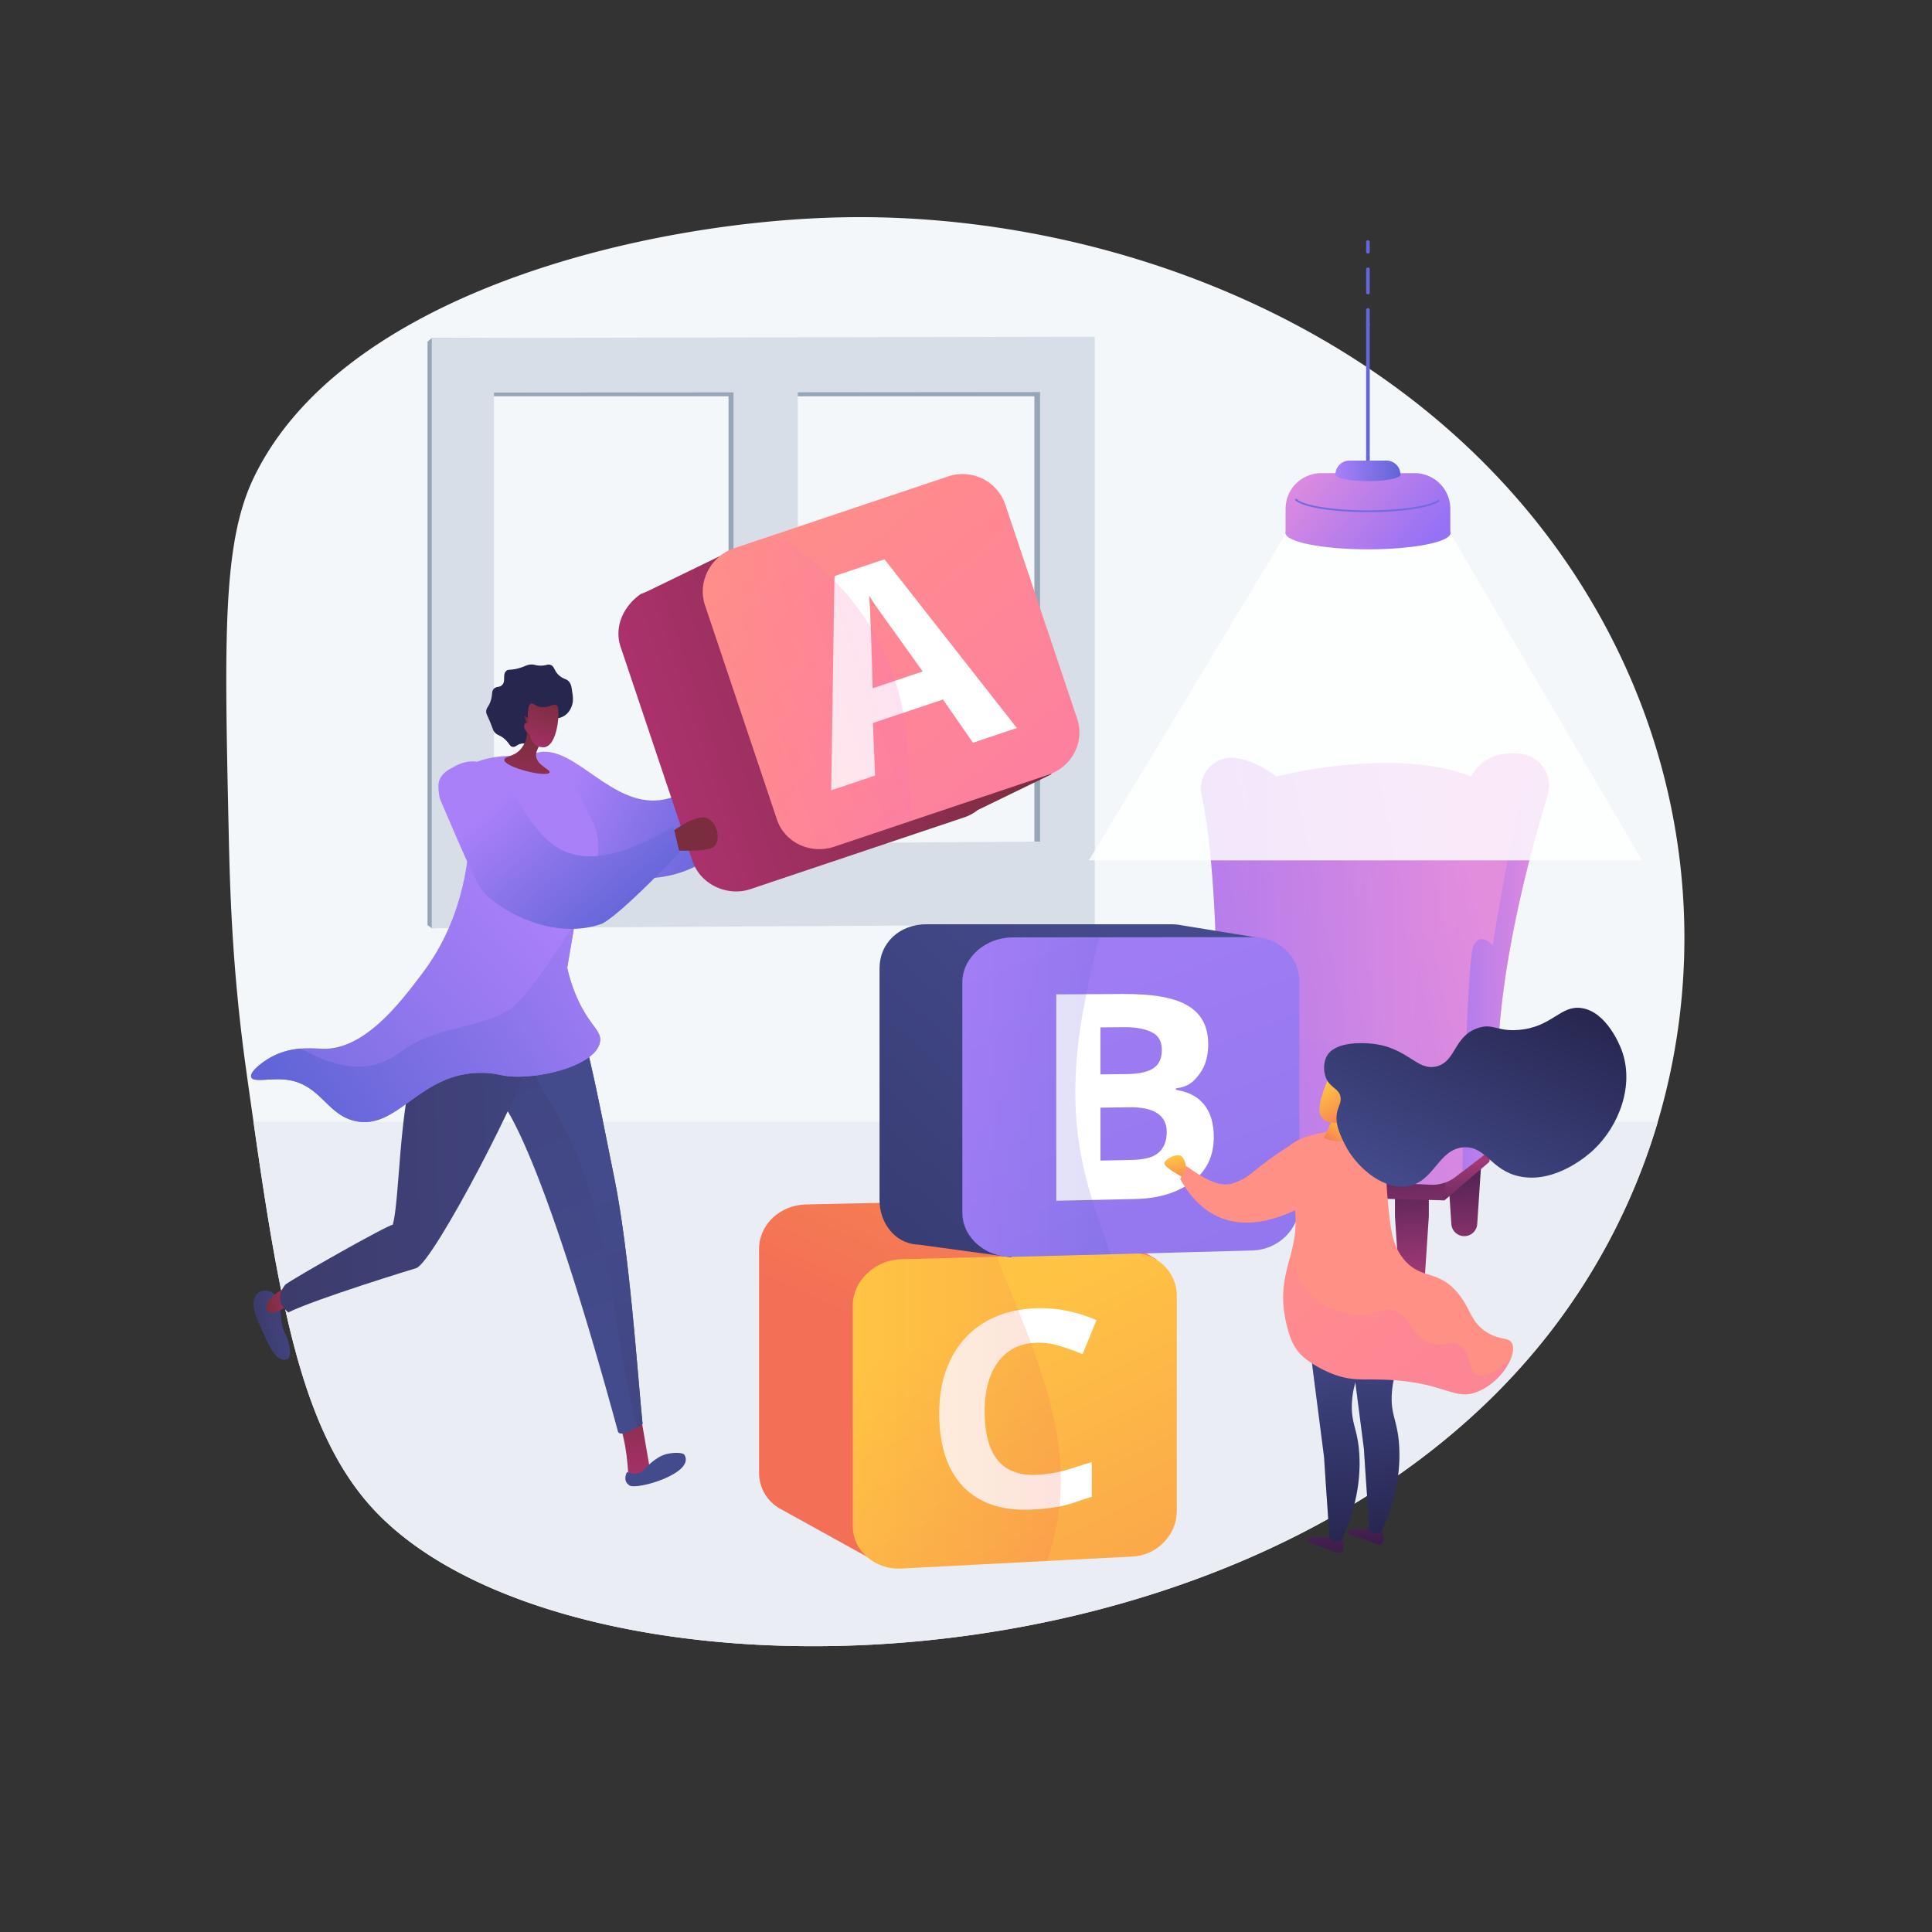 <svg xmlns="http://www.w3.org/2000/svg" xmlns:xlink="http://www.w3.org/1999/xlink" viewBox="0 0 3710 3710"><rect x="0" y="0" width="3710" height="3710" fill="#333333" stroke="none"/><defs><style>.cls-1{fill:url(#linear-gradient);}.cls-2{isolation:isolate;}.cls-3{fill:#f4f7fa;}.cls-4{fill:#eaedf3;}.cls-5{fill:#97a6b7;}.cls-6{fill:#d8dee8;}.cls-7{fill:url(#linear-gradient-2);}.cls-8{fill:url(#linear-gradient-3);}.cls-9{fill:url(#linear-gradient-4);}.cls-10{fill:url(#linear-gradient-5);}.cls-11{fill:url(#linear-gradient-6);}.cls-12{fill:url(#linear-gradient-7);}.cls-13{fill:url(#linear-gradient-8);}.cls-14{fill:url(#linear-gradient-9);}.cls-15,.cls-17,.cls-19{opacity:0.6;}.cls-15,.cls-17,.cls-19,.cls-24,.cls-41,.cls-44,.cls-47,.cls-50,.cls-53{mix-blend-mode:multiply;}.cls-15{fill:url(#linear-gradient-10);}.cls-16{fill:url(#linear-gradient-11);}.cls-17{fill:url(#linear-gradient-12);}.cls-18{fill:url(#linear-gradient-13);}.cls-19{fill:url(#linear-gradient-14);}.cls-20{fill:url(#linear-gradient-15);}.cls-21{fill:url(#linear-gradient-16);}.cls-22{fill:url(#linear-gradient-17);}.cls-23,.cls-59{fill:#fff;}.cls-24,.cls-41,.cls-44,.cls-47,.cls-50{opacity:0.2;}.cls-24{fill:url(#linear-gradient-18);}.cls-25{fill:url(#linear-gradient-19);}.cls-26{fill:url(#linear-gradient-20);}.cls-27{fill:url(#linear-gradient-21);}.cls-28{fill:url(#linear-gradient-22);}.cls-29{fill:url(#linear-gradient-23);}.cls-30{fill:url(#linear-gradient-24);}.cls-31{fill:url(#linear-gradient-25);}.cls-32{fill:url(#linear-gradient-26);}.cls-33{fill:url(#linear-gradient-27);}.cls-34{fill:url(#linear-gradient-28);}.cls-35{fill:#26264f;}.cls-36{fill:url(#linear-gradient-29);}.cls-37{fill:url(#linear-gradient-30);}.cls-38{fill:#444b8c;}.cls-39{fill:url(#linear-gradient-31);}.cls-40{fill:url(#linear-gradient-32);}.cls-41{fill:url(#linear-gradient-33);}.cls-42{fill:url(#linear-gradient-34);}.cls-43{fill:url(#linear-gradient-35);}.cls-44{fill:url(#linear-gradient-36);}.cls-45{fill:url(#linear-gradient-37);}.cls-46{fill:url(#linear-gradient-38);}.cls-47{fill:url(#linear-gradient-39);}.cls-48{fill:url(#linear-gradient-40);}.cls-49{fill:url(#linear-gradient-41);}.cls-50{fill:url(#linear-gradient-42);}.cls-51{fill:url(#linear-gradient-43);}.cls-52{fill:url(#linear-gradient-44);}.cls-53{opacity:0.3;fill:url(#linear-gradient-45);}.cls-54{fill:url(#linear-gradient-46);}.cls-55{fill:url(#linear-gradient-47);}.cls-56{fill:url(#linear-gradient-48);}.cls-57{fill:url(#linear-gradient-49);}.cls-58{mask:url(#mask);}.cls-59{opacity:0.82;}.cls-60{fill:#6567d9;}.cls-61{fill:url(#linear-gradient-50);}.cls-62{fill:url(#linear-gradient-51);}.cls-63{fill:#726bdf;}.cls-64{fill:url(#linear-gradient-52);}</style><linearGradient id="linear-gradient" x1="2622.12" y1="1652.53" x2="2622.12" y2="994.94" gradientUnits="userSpaceOnUse"><stop offset="0.3"/><stop offset="0.36" stop-color="#070707"/><stop offset="0.45" stop-color="#1b1b1b"/><stop offset="0.56" stop-color="#3b3b3b"/><stop offset="0.68" stop-color="#686868"/><stop offset="0.81" stop-color="#a2a2a2"/><stop offset="0.95" stop-color="#e7e7e7"/><stop offset="1" stop-color="#fff"/></linearGradient><linearGradient id="linear-gradient-2" x1="-784.1" y1="2164.39" x2="-798.98" y2="2442.89" gradientTransform="matrix(-1, 0, 0, 1, 2025.69, 0)" gradientUnits="userSpaceOnUse"><stop offset="0" stop-color="#311944"/><stop offset="1" stop-color="#a03976"/></linearGradient><linearGradient id="linear-gradient-3" x1="-371.07" y1="2186.46" x2="-385.95" y2="2464.97" xlink:href="#linear-gradient-2"/><linearGradient id="linear-gradient-4" x1="-678.39" y1="2170.04" x2="-693.27" y2="2448.54" xlink:href="#linear-gradient-2"/><linearGradient id="linear-gradient-5" x1="-51.94" y1="2203.51" x2="-66.83" y2="2482.02" xlink:href="#linear-gradient-2"/><linearGradient id="linear-gradient-6" x1="-789.54" y1="2401.63" x2="-785.29" y2="2229.43" xlink:href="#linear-gradient-2"/><linearGradient id="linear-gradient-7" x1="-365.22" y1="2132.81" x2="-399.23" y2="2451.7" xlink:href="#linear-gradient-2"/><linearGradient id="linear-gradient-8" x1="-834.97" y1="1800.51" x2="40.94" y2="1987.59" gradientTransform="matrix(-1, 0, 0, 1, 2025.69, 0)" gradientUnits="userSpaceOnUse"><stop offset="0" stop-color="#e38ddd"/><stop offset="1" stop-color="#9571f6"/></linearGradient><linearGradient id="linear-gradient-9" x1="-806.66" y1="1485.48" x2="-800.1" y2="1485.48" xlink:href="#linear-gradient-8"/><linearGradient id="linear-gradient-10" x1="-800.1" y1="1748.49" x2="9.39" y2="1748.49" xlink:href="#linear-gradient-8"/><linearGradient id="linear-gradient-11" x1="-855.78" y1="1897.93" x2="20.13" y2="2085.01" xlink:href="#linear-gradient-8"/><linearGradient id="linear-gradient-12" x1="-948.92" y1="1863.62" x2="-782.26" y2="1863.62" xlink:href="#linear-gradient-8"/><linearGradient id="linear-gradient-13" x1="-113.52" y1="1729.38" x2="-300.61" y2="2158.83" xlink:href="#linear-gradient-8"/><linearGradient id="linear-gradient-14" x1="-142.41" y1="1820.11" x2="-252.96" y2="2022.08" xlink:href="#linear-gradient-8"/><linearGradient id="linear-gradient-15" x1="2578.59" y1="-49.55" x2="2767.9" y2="235.41" gradientTransform="matrix(0.13, 0.99, 0.99, -0.13, 833.56, -1107.37)" gradientUnits="userSpaceOnUse"><stop offset="0" stop-color="#aa80f9"/><stop offset="1" stop-color="#6165d7"/></linearGradient><linearGradient id="linear-gradient-16" x1="958.25" y1="1215.56" x2="1665.06" y2="1215.56" gradientTransform="translate(-37.62 591.37) rotate(-18.56)" gradientUnits="userSpaceOnUse"><stop offset="0" stop-color="#ab316d"/><stop offset="1" stop-color="#792d3d"/></linearGradient><linearGradient id="linear-gradient-17" x1="1265.15" y1="748.58" x2="1888.3" y2="2347.46" gradientTransform="translate(-37.62 591.37) rotate(-18.56)" gradientUnits="userSpaceOnUse"><stop offset="0" stop-color="#ff9085"/><stop offset="1" stop-color="#fb6fbb"/></linearGradient><linearGradient id="linear-gradient-18" x1="1137.33" y1="1200.34" x2="1437.43" y2="1200.34" xlink:href="#linear-gradient-17"/><linearGradient id="linear-gradient-19" x1="1784" y1="2902.2" x2="1848.21" y2="2703.26" gradientTransform="matrix(-1, -0.08, -0.08, 1, 3239.21, 95.2)" xlink:href="#linear-gradient-16"/><linearGradient id="linear-gradient-20" x1="2076.19" y1="2585.29" x2="2478.54" y2="1472.28" gradientTransform="matrix(-1, 0, 0, 1, 3298.65, 0)" gradientUnits="userSpaceOnUse"><stop offset="0" stop-color="#444b8c"/><stop offset="1" stop-color="#3e4177"/></linearGradient><linearGradient id="linear-gradient-21" x1="2186.59" y1="2218.47" x2="2001.09" y2="3373.28" xlink:href="#linear-gradient-20"/><linearGradient id="linear-gradient-22" x1="3161.95" y1="2325.15" x2="3219.88" y2="2325.15" gradientTransform="matrix(-0.99, 0.13, 0.13, 0.99, 3378.26, -179.75)" gradientUnits="userSpaceOnUse"><stop offset="0" stop-color="#40447e"/><stop offset="1" stop-color="#3c3b6b"/></linearGradient><linearGradient id="linear-gradient-23" x1="3132.16" y1="2279.92" x2="3196.24" y2="2279.92" gradientTransform="matrix(-0.99, 0.13, 0.13, 0.99, 3378.26, -179.75)" xlink:href="#linear-gradient-16"/><linearGradient id="linear-gradient-24" x1="2339.62" y1="2221.33" x2="2835.65" y2="2221.33" gradientTransform="matrix(-1, 0.02, 0.02, 1, 3319.34, -33.38)" xlink:href="#linear-gradient-22"/><linearGradient id="linear-gradient-25" x1="2576.09" y1="1589.17" x2="3342.08" y2="2074.55" gradientTransform="matrix(-0.99, 0.13, 0.13, 0.99, 3378.26, -179.75)" xlink:href="#linear-gradient-15"/><linearGradient id="linear-gradient-26" x1="2079.42" y1="1780.89" x2="2703.99" y2="2176.66" gradientTransform="matrix(-1, 0, 0, 1, 3298.65, 0)" xlink:href="#linear-gradient-15"/><linearGradient id="linear-gradient-27" x1="2786.97" y1="499.34" x2="2820.5" y2="549.81" gradientTransform="matrix(-0.27, 0.96, 0.96, 0.27, 1550.48, -1282.88)" xlink:href="#linear-gradient-16"/><linearGradient id="linear-gradient-28" x1="2835.64" y1="223.01" x2="3024.95" y2="507.97" gradientTransform="matrix(-0.27, 0.96, 0.96, 0.27, 1550.48, -1282.88)" xlink:href="#linear-gradient-15"/><linearGradient id="linear-gradient-29" x1="682.95" y1="1711.47" x2="690.18" y2="1518.94" gradientTransform="translate(487.91 -174.59) rotate(5.8)" xlink:href="#linear-gradient-16"/><linearGradient id="linear-gradient-30" x1="2284.45" y1="1452.17" x2="2241.16" y2="1341.12" gradientTransform="matrix(-1, 0, 0, 1, 3298.65, 0)" xlink:href="#linear-gradient-16"/><linearGradient id="linear-gradient-31" x1="2436.72" y1="1135.42" x2="1765.44" y2="2613.15" gradientUnits="userSpaceOnUse"><stop offset="0" stop-color="#ffc444"/><stop offset="1" stop-color="#f36f56"/></linearGradient><linearGradient id="linear-gradient-32" x1="1857.58" y1="2527.5" x2="2640.29" y2="4086.98" xlink:href="#linear-gradient-31"/><linearGradient id="linear-gradient-33" x1="1637.71" y1="2712.73" x2="2037.09" y2="2712.73" xlink:href="#linear-gradient-31"/><linearGradient id="linear-gradient-34" x1="2222.79" y1="1845.06" x2="958.85" y2="3234.08" gradientUnits="userSpaceOnUse"><stop offset="0" stop-color="#444b8c"/><stop offset="1" stop-color="#26264f"/></linearGradient><linearGradient id="linear-gradient-35" x1="1913.19" y1="1404.53" x2="3067.03" y2="4536.39" gradientTransform="matrix(1, 0, 0, 1, 0, 0)" xlink:href="#linear-gradient-15"/><linearGradient id="linear-gradient-36" x1="1848.05" y1="2106.74" x2="2133.22" y2="2106.74" gradientTransform="matrix(1, 0, 0, 1, 0, 0)" xlink:href="#linear-gradient-15"/><linearGradient id="linear-gradient-37" x1="5051.49" y1="3080.67" x2="5051.49" y2="2760.62" gradientTransform="translate(-2476.61 6.76) rotate(-0.91)" gradientUnits="userSpaceOnUse"><stop offset="0" stop-color="#311944"/><stop offset="1" stop-color="#893976"/></linearGradient><linearGradient id="linear-gradient-38" x1="-5212.08" y1="2743.66" x2="-5231.02" y2="3169.68" gradientTransform="matrix(-1, 0.04, 0.04, 1, -2660.1, -10.23)" xlink:href="#linear-gradient-34"/><linearGradient id="linear-gradient-39" x1="-5212.08" y1="2743.66" x2="-5231.02" y2="3169.68" gradientTransform="matrix(-1, 0.04, 0.04, 1, -2660.1, -10.23)" xlink:href="#linear-gradient-34"/><linearGradient id="linear-gradient-40" x1="4974.73" y1="3095.28" x2="4974.73" y2="2775.23" xlink:href="#linear-gradient-37"/><linearGradient id="linear-gradient-41" x1="-5135.05" y1="2756.77" x2="-5153.99" y2="3182.79" gradientTransform="matrix(-1, 0.04, 0.04, 1, -2660.1, -10.23)" xlink:href="#linear-gradient-34"/><linearGradient id="linear-gradient-42" x1="-5135.05" y1="2756.77" x2="-5153.99" y2="3182.79" gradientTransform="matrix(-1, 0.04, 0.04, 1, -2660.1, -10.23)" xlink:href="#linear-gradient-34"/><linearGradient id="linear-gradient-43" x1="1576.24" y1="-1756.35" x2="664.84" y2="-2993.24" gradientTransform="matrix(1.04, 0.02, 0.02, 1.14, -2521.28, -743.84)" xlink:href="#linear-gradient-17"/><linearGradient id="linear-gradient-44" x1="4978.32" y1="2152.98" x2="4946.32" y2="2204.73" gradientTransform="translate(-2392.97)" xlink:href="#linear-gradient-31"/><linearGradient id="linear-gradient-45" x1="7366.26" y1="3763.47" x2="7558.53" y2="4158.84" gradientTransform="matrix(1.02, -0.22, 0.24, 1.12, -5965.85, -398.89)" xlink:href="#linear-gradient-17"/><linearGradient id="linear-gradient-46" x1="-5135.02" y1="2282.92" x2="-5188.97" y2="2370.19" gradientTransform="matrix(-1, 0.04, 0.04, 1, -2660.1, -10.23)" xlink:href="#linear-gradient-31"/><linearGradient id="linear-gradient-47" x1="5118.23" y1="2302.86" x2="5316.26" y2="1879.72" gradientTransform="translate(-2392.97)" xlink:href="#linear-gradient-34"/><linearGradient id="linear-gradient-48" x1="-1519.4" y1="-5255.42" x2="-2430.8" y2="-6492.31" gradientTransform="translate(-4514.58 609.63) rotate(-24.77)" xlink:href="#linear-gradient-17"/><linearGradient id="linear-gradient-49" x1="4647.32" y1="2222.18" x2="4656.92" y2="2285.27" gradientTransform="translate(-2392.97)" xlink:href="#linear-gradient-31"/><mask id="mask" x="2090.38" y="994.94" width="1063.49" height="657.59" maskUnits="userSpaceOnUse"><polygon class="cls-1" points="2486.82 994.94 2090.38 1652.53 3153.87 1652.53 2776.33 1008.53 2486.82 994.94"/></mask><linearGradient id="linear-gradient-50" x1="2496.81" y1="876.5" x2="2726.05" y2="1067.93" gradientTransform="matrix(1, 0, 0, 1, 0, 0)" xlink:href="#linear-gradient-8"/><linearGradient id="linear-gradient-51" x1="2478.01" y1="899.01" x2="2707.25" y2="1090.44" gradientTransform="matrix(1, 0, 0, 1, 0, 0)" xlink:href="#linear-gradient-8"/><linearGradient id="linear-gradient-52" x1="2564.38" y1="904.21" x2="2689.44" y2="904.21" gradientTransform="matrix(1, 0, 0, 1, 0, 0)" xlink:href="#linear-gradient-15"/></defs><g class="cls-2"><g id="Layer_1" data-name="Layer 1"><path class="cls-3" d="M3183.46,2154.13A1228.34,1228.34,0,0,1,2973.54,2562c-566.12,724.1-1891.85,735.73-2258.85,333.5C580.58,2748.56,536.83,2505,486.78,2154.13q-7-48.49-14.1-99.71c-27.35-194.92-31.27-352.08-33.6-459.88-8-366.69-12-550.06,47.05-674.81C655.22,562.66,1242.6,423.67,1622.26,417.24q39.72-.72,80.18.51C2147,431,2648.67,616.05,2958.06,1011.5a1321.33,1321.33,0,0,1,89.4,129.19C3242.27,1461.05,3280.08,1827.78,3183.46,2154.13Z"/><path class="cls-4" d="M3183.46,2154.13A1228.34,1228.34,0,0,1,2973.54,2562c-566.12,724.1-1891.85,735.73-2258.85,333.5C580.58,2748.56,536.83,2505,486.78,2154.13Z"/><path class="cls-5" d="M820.91,656.2V1776.5l8.19,6,1262-18.41V655l-1262-5.9ZM1399,1626.81l-458.86-3.64V761L1399,761Zm587.27-3.76-464.07,3V761l464.07,0Z"/><path class="cls-6" d="M829.1,649.08V1782.49l1273.26-7.24V646.61Zm579.43,971.22L948.59,1617V753.88l459.94-.42Zm588.74-4.26L1532,1619.4V753.34l465.24-.42Z"/><path class="cls-7" d="M2788.54,2171.52h55.83v62.92l-7.67,116a24.9,24.9,0,0,1-49.7,0l-7.67-116v-62.92Z"/><path class="cls-8" d="M2374.33,2171.52h55.84v62.92l-7.67,116a24.91,24.91,0,0,1-49.71,0l-7.67-116v-62.92Z"/><path class="cls-9" d="M2687.93,2272.64h55.84v62.92l-7.67,116.05a24.91,24.91,0,0,1-49.71,0l-7.67-116.05v-62.92Z"/><path class="cls-10" d="M2057.31,2228h55.84v62.92L2105.48,2407a24.9,24.9,0,0,1-49.7,0l-7.68-116.06V2228Z"/><polygon class="cls-11" points="2867.34 2175.18 2860.03 2231.1 2773.74 2305.07 2753.18 2225.27 2867.34 2175.18"/><path class="cls-12" d="M2777.26,2195.59l-3.52,109.48s-747.07-19.09-746.65-23.77-5.36-70.75-5.36-70.75Z"/><path class="cls-13" d="M2010.06,2038.07a64.47,64.47,0,0,1,50.6-62.26l275.83-60.69s1-248.13-29-388.7c-8.8-41.17,27.17-78.36,68.51-70.38,22.6,4.36,48.26,14.68,75.27,35.38,0,0,223.17-58.86,374.5,0,0,0,17.5-50.88,92.69-44.24,39.07,3.45,64.87,42.29,53.39,79.8-37.53,122.57-114.43,406.37-92.24,610.37a96.12,96.12,0,0,1-37.4,86.49l-47.48,36.36a72.45,72.45,0,0,1-47.48,14.85l-686.13-32.41a55.27,55.27,0,0,1-52.67-55.81Z"/><path class="cls-14" d="M2832.35,1479.53l-6.56,11.89A53,53,0,0,1,2832.35,1479.53Z"/><path class="cls-15" d="M2016.3,2011.1a64.44,64.44,0,0,1,44.36-35.29l275.83-60.69s.17-41.11-1.65-99.33c23.12-.72,62.21-20.32,64.65-143.62,2-102.34-8.71-173.42-18-215,21.25,4.91,45,15.16,69.84,34.22,0,0,223.17-58.86,374.5,0l-56.28,548.36S2419.36,1946.28,2016.3,2011.1Z"/><path class="cls-16" d="M2845.43,2024.78l20.9-209.44s-17-25.16-77.83-24.64-72.71,33.17-73.59,249.1l64.41,9.43Z"/><path class="cls-17" d="M2866.33,1815.34s39.77-243.28,61.37-309c9.41-28.61,24.83-32.31,39.24-27.36a61.82,61.82,0,0,1,4.93,48c-37.53,122.57-114.43,406.37-92.24,610.37a96.12,96.12,0,0,1-37.4,86.49L2808,2250.09c3.19-134.23,10.92-409.69,21.12-432.73C2842.6,1786.81,2866.33,1815.34,2866.33,1815.34Z"/><path class="cls-18" d="M2383.35,1935.23l-3.19-79.43s-4-15.45-53-28.79c-38.56-10.5-150.21-32.67-195.9-41.61a142.48,142.48,0,0,0-38.39-2.25c-3.14.25-6.29.47-9.14.65a28.25,28.25,0,0,0-26.53,28.81l3.43,163.2,62.45,11.47Z"/><path class="cls-19" d="M2121.05,1947.13c24.57-29.7-5.52-85.82,22-105.1,14.44-10.12,31.25-.66,80,11.56,37.09,9.28,124,31,134.65,12.75,2.47-4.23,2.3-13.19-15.94-34.85,35.14,12.09,38.35,24.31,38.35,24.31l3.19,79.43-260.24,52-62.45-11.47-.24-11.43C2093.9,1966.42,2111.66,1958.48,2121.05,1947.13Z"/><path class="cls-20" d="M991.41,1475.55s-19.47,19.82-10.76,40.82c5,12.12,11.1,21.11,15,24.85,88.14,83.91,132.2,125.86,153.24,133,69.82,23.6,167.45,17.07,225.25-37.56,0,0,22.67-21.44,82.52-184.84h0l-30.5-41.12c-74.78,106.23-134.27,128-176.1,126.48-90-3.24-157.56-116.19-225.26-89.63C1008,1454.13,997.31,1467,991.41,1475.55Z"/><path class="cls-21" d="M2019.4,1486.61,1885,1396.3l-116.74-347.73c-15.06-44.86-62.9-67.43-107.76-52.37l-246.78,82.85-22.7-15.38-147.75,71.74c-3.94,1.61-7.72,3.46-11.58,4.75l-.1,0-.76.25c-33.23,23-52.15,62.76-39.09,101.67l138.17,411.53c15.06,44.86,66.56,68.75,111.46,53.68l149.55-50.21,261.95-87.94A86.14,86.14,0,0,0,1877,1556l-.13-.18Z"/><path class="cls-22" d="M1930.33,968.67l138.16,411.54c15.06,44.85-10.24,92.46-55.1,107.52L1601.9,1625.88C1557,1641,1507,1618.62,1492,1573.76l-138.16-411.53c-15.06-44.86,10.82-94.26,55.72-109.33L1821,914.75C1865.88,899.69,1915.27,923.82,1930.33,968.67Z"/><path class="cls-23" d="M1698.46,1074l-95.63,32.1-.59,11.52-6.09,400,84.27-28.29-4.14-100.93,134.49-45.15,57.6,83,84.27-28.29Zm-22.69,247.68c-1-46.89-2.71-87.26-3.71-116.67-1-28.77-2.07-49.62-2.93-61.2,3.36,5.63,8.7,14.17,15.31,23.55s35.41,49,87.47,122.05Z"/><path class="cls-24" d="M1492,1573.76l-138.16-411.53c-15.06-44.86,10.82-94.26,55.72-109.33l77.42-26c39.28,22.23,78.92,52.36,114.31,87.75a483.71,483.71,0,0,1,70.3,88.84A471.61,471.61,0,0,1,1718,1304.25a507,507,0,0,1,17,67.29,565.53,565.53,0,0,1,8.2,68.78c2.79,45,4.7,89.3,8.22,135.35l-149.55,50.21C1557,1641,1507,1618.62,1492,1573.76Z"/><path class="cls-25" d="M1231.41,2724.39q8.65,50.51,17.33,101c-2.62,3.79-9,11.77-19,12.81-11.17,1.17-20.17-7.05-23.5-10.44-2.84-46.67-10.74-79.61-19.89-103.36Z"/><path class="cls-26" d="M1075.72,1859.3c46.62,97.9,70.69,240,103.62,401.32,29.58,144.9,44.43,372.88,54.55,473.6-9.28,6.52-43.71,27.63-47.34,14.29-127.74-469-201.87-610.83-229-639-16.71-17.34-55.67-54.31-58.84-106.26a46.42,46.42,0,0,1,.1-6.51C904.56,1924.8,1043,1871.15,1075.72,1859.3Z"/><path class="cls-27" d="M1033.44,1876.39c18.38-8.19,33.84-14,42.28-17.09,46.62,97.9,70.69,240,103.62,401.32,29.58,144.9,44.43,372.88,54.55,473.6-2.13,1.5-5.62,3.78-9.73,6.22-58.59-214.46-45-434.17-174.73-635.2C1002.8,2033.17,1014.75,1955.77,1033.44,1876.39Z"/><path class="cls-28" d="M520.15,2480.52c-9.06-3.76-20.22-3.4-27.6,5.17-14.48,16.79,2.78,52.38,10.29,67.93,8.52,17.64,25,66.27,48.88,56.11,10.63-4.52,2.52-36.56-3-46.27-6.92-12.18-8.37-26.07-9.58-40.28a75.29,75.29,0,0,0-4.75-19C531.12,2495.92,529.2,2484.29,520.15,2480.52Z"/><path class="cls-29" d="M513,2516.23c7.85,13.84,34.76-7,48.47-12.45s15.81-.45,9.68-11.6-14.19-22-29.13-15.42S505.16,2502.38,513,2516.23Z"/><path class="cls-30" d="M1019.12,2005.06c.79,1.29,5.26-.57,4.15,8-7.58,58.6-191.16,412.31-224.2,422.2-3.77,1.13-190.63,58.09-245.63,85-27-23.38-12.51-44.66-5.36-53.59,20-14.6,194.39-113.36,206.11-114.82,17.84-61.7,8.44-349,89.33-378.31C859.68,1967.72,992.91,1962.26,1019.12,2005.06Z"/><path class="cls-31" d="M1080.3,1484.53c18.06,16.51,26.83,32.77,38,54,17.75,33.62,27.89,52.82,30.25,78,4.53,48.4-22.6,87.6-35.87,104.18-19,111.1-23.43,137.08-23.4,137.42l0,.66a306,306,0,0,0,17,53.18c24.43,57.59,48.92,65.72,45.91,88-5.27,39.14-87.53,65.8-152.58,67.49-34.47.89-38.55-5.88-68.05-7.12-123.89-5.17-165.38,109.7-248.23,92.63-58.89-12.13-68.36-77.23-143.23-80.38-26.14-1.1-54,5.46-57.69-3.94-3.59-9.16,18.18-27.48,37.19-38.08,41-22.85,82.46-17.11,100.52-16.66,80.87,2,150.56-91.09,192.38-147,118.23-157.89,88.57-351.84,81.56-392.11,10.09-7.25,47.12-32,137.41-20.14A149.61,149.61,0,0,1,1080.3,1484.53Z"/><path class="cls-32" d="M772.71,2017.5c74.24-54,182.23-40.5,229.48-101.24,38.94-42.49,66.75-94.24,101-139.71-11,64.37-13.85,81.28-13.83,81.55l0,.66a306,306,0,0,0,17,53.18c24.43,57.59,48.92,65.72,45.91,88-5.27,39.14-87.53,65.8-152.58,67.49-34.47.89-38.55-5.88-68.05-7.12-123.89-5.17-165.38,109.7-248.23,92.63-58.89-12.13-68.36-77.23-143.23-80.38-26.14-1.1-54,5.46-57.69-3.94-3.59-9.16,18.18-27.48,37.19-38.08,20.08-11.18,40.25-15.5,57.74-16.95C643.21,2049.2,708,2067.86,772.71,2017.5Z"/><path class="cls-33" d="M1284.26,1601.82s43.24-34.34,68.37-32,37.75,53.27,10,60-76.66,2.52-76.66,2.52Z"/><path class="cls-34" d="M867.9,1474.68s-25.7,10.53-26,33.27c-.17,13.12,1.86,23.78,4,28.77,47.87,111.88,71.8,167.82,88.32,182.65,54.84,49.23,147.12,81.77,221.79,54.38,0,0,29.3-10.75,148.78-137.27h0l-11.8-49.81c-110.64,68.08-173.88,64.6-211.73,46.71-81.38-38.48-98.91-168.94-171.6-171.26C891.58,1461.55,876.71,1469.12,867.9,1474.68Z"/><path class="cls-35" d="M1069.84,1379.48a34.12,34.12,0,0,0,13.76-4.94c10.19-6.47,13.65-16.54,14.82-20.12,2.82-8.62,1.84-15.61.36-26.11-1.28-9.07-1.92-13.6-5.18-18.12-5.22-7.23-10-5-18.82-12.23-11.63-9.58-9.12-18.3-17.88-21.18-6.1-2-7.93,2-20.94,1.42-8.28-.4-8.35-2.07-14.82-2.12-9.35-.08-11.78,3.39-24.71,7.06-16.94,4.8-20.2,1-24.7,5.64-7.34,7.65.22,19-7.76,26.82-5.31,5.17-10.16,1.6-15.53,7.06s-1.81,10.4-6.35,23.76c-4.06,11.94-8.36,12.3-8.47,20-.06,4.27,1.25,5,7.41,19.76,6.43,15.43,5.42,15.65,8.11,19.06,6.09,7.7,10.19,5.25,20.12,14.12,9.52,8.5,9.27,13.89,15.18,14.82,6.62,1,8.48-5.49,18.35-6.35,8.64-.76,11.34,3.9,16.94,2.12,7.23-2.3,9-12,12-19.06C1035.8,1401.32,1045.33,1389.24,1069.84,1379.48Z"/><path class="cls-36" d="M1006.72,1373.86c8.48,24,8,46.76-6.49,64.31-12.8,15.45-31.29,13.5-31.83,20.77-1.07,14.37,82.42,35.06,87.07,24.33,2.29-5.29-24.11-13.23-26-31.24-.79-7.48,1.91-13.12,17.63-42.18l6.73,1.4Z"/><path class="cls-37" d="M1017.48,1410.72s2,23.83,25.58,24.29c29,.57,33.35-76,26.35-80.46-8.11-5.19-15.45,7.14-34.44,2.53-8-1.94-14.78-12.36-19-1.3-4.81,12.58-1.23,35-1.23,35s-6.81-5.78-8,1C1005.25,1400.79,1011.89,1406.48,1017.48,1410.72Z"/><path class="cls-38" d="M1314.33,2793.73c-3.45-5.69-29-4.91-42.4,1.14-22.41,10.15-36.58,30.25-42.31,32.72-13.06,5.62-24.51-.94-25.61-.73,0,0-9.69,16.31,4.74,25.63S1335.6,2828.84,1314.33,2793.73Z"/><path class="cls-39" d="M2221.14,2418.6l-175.39-103.07c-1.77-1.13-4.15-2.2-6-3.21l-.32,0-.15.71c-12.89-7-28-10.15-44.07-9.8l-263,5.65-184.37,4c-50.09,1.07-90.25,38.75-90.25,85.55v429c0,30.26,15.7,56.39,41.7,70.44h0l188.53,104.26,95.16-105.41,45.92-2.18,168-7.84c47.93-2.26,89.56-41.1,89.56-86.64V2568.93Z"/><path class="cls-40" d="M2259.79,2487.7v414.18c0,45.19-37.44,84.66-84.62,87.12l-445,23c-49.29,2.56-92.48-33.92-92.48-80.35V2506.14c0-46.42,42.86-86.69,92.15-88l444.06-11.6C2221.1,2405.31,2259.79,2442.51,2259.79,2487.7Z"/><path class="cls-23" d="M1990.49,2832.1q-99.48,4.46-99.61-121.75,0-60.64,26.12-95.51,23.13-30.84,63-35.59c3.42-.39,6.92-.67,10.5-.79a137.38,137.38,0,0,1,44,6,458,458,0,0,1,44.32,15.9l26.81-65.34q-57.65-24.54-115.1-22.81a243.86,243.86,0,0,0-35,3.53q-35.28,6.21-64,23.1-42.42,25-65.21,70.16t-22.76,104.3q0,93.78,46.33,141.79t132.75,43.72a377.93,377.93,0,0,0,54.9-6.52c19.86-4.1,31.86-9.76,59.06-18v-66.5c-27.2,7.67-40.28,13.14-56.87,17.16A271.94,271.94,0,0,1,1990.49,2832.1Z"/><path class="cls-41" d="M1637.71,2931.65V2506.14c0-46.42,42.86-86.69,92.15-88l184.55-4.81c12.95,35.78,27.23,68,40.48,101.58,8.4,21.16,16.94,42.75,24.78,63.94,29.87,80.95,54,162.52,57,245.95a464.8,464.8,0,0,1-2.13,67.43,448.34,448.34,0,0,1-20.4,94.52c-1.12,3.42-2.31,4.87-3.6,10.76L1729.85,3012C1680.56,3014.56,1637.71,2978.08,1637.71,2931.65Z"/><path class="cls-42" d="M2427.72,1802.56l-159.17-25.84c-7.16-1.65-15.79-1.9-23.52-1.9H1779.22c-51.93,0-90.24,35.91-90.24,84.51v445.42c0,42.43,28.14,81.63,71.15,85.16h-.1v-.27c2,.33,3.91.44,5.9.66l175.85,24.11,22.17-27.68,4.63-.18,277.8-7.11c49.7-1.27,93-41.72,93-89V1917Z"/><path class="cls-43" d="M2405.76,1799.55l-461.1.51c-51.22.06-96.61,38.1-96.61,86.36v442.35c0,48.26,45.49,86.16,96.71,84.79l460.11-12.27c49-1.31,90.09-40.42,90.09-87.39V1883.4C2495,1836.43,2454.77,1799.5,2405.76,1799.55Z"/><path class="cls-23" d="M2313.55,2122.76c-11.43-14.93-27.15-25-55.43-30.12V2090c24.74-3.35,33.72-12.46,45.12-27.51s16.87-34.17,16.87-57.42c0-34.2-13.19-58.55-39.3-74s-66.52-22.66-124.92-22.33l-127.55.74v396.34l153.29-3.46c46.46-1,82.21-13.66,109.13-34.12s40.08-49.27,40.08-84.72C2330.84,2158.51,2325,2137.64,2313.55,2122.76Zm-200.37-149.89,46.17-.39c25-.21,43,4.46,54.56,10.86s17.19,17.84,17.19,32.78c0,16-5.32,27.91-15.88,35s-27.39,11.11-51.07,11.4l-51,.62Zm110,241.92c-11.38,8.95-28.78,12.26-52.79,12.72l-57.17,1.1V2127.07l54.34-.82c48.77-.72,72.91,15.45,72.91,47.83C2240.43,2192.06,2234.56,2205.85,2223.14,2214.79Z"/><path class="cls-44" d="M1848.05,2328.77V1886.42c0-48.26,45.49-86.3,96.71-86.36l167.25-.18c-9.7,30.11-18.3,72-25.78,108.68-17.7,85.68-26.86,172.1-17.7,259.72,4.65,44.51,14.61,88.45,27.52,132.28,10.71,36.21,23.52,70.78,37.17,108l-188.49,5C1893.51,2414.93,1848.05,2377,1848.05,2328.77Z"/><path class="cls-45" d="M2590.16,2946.94s27.12,7.78,47.82,16.41,19.91-4.65,16.77-20.48-31.7-6.61-31.7-6.61S2577.12,2932.28,2590.16,2946.94Z"/><path class="cls-46" d="M2698.64,2502.69a599,599,0,0,1-12.67,108c-6.72,31.78-10.64,37.27-12.74,59.24-4.56,47.82,10.85,54.66,13.68,108.71,3.13,59.68-12.74,107.11-19,125.2a340.52,340.52,0,0,1-15.46,37.47c-3.67,3.2-8.64,3.43-14.18,2.69a10.46,10.46,0,0,1-9-9.75c-3.16-51.1-7-99.61-10.05-151q-15.73-122.15-31.44-244.29Z"/><path class="cls-47" d="M2629.29,2933.79c-3.16-50.93-6.95-99.3-10-150.53q-15.73-122.15-31.44-244.29l110.81-36.28c-.07,2.8-.21,5.5-.32,8.25-51.83,45-62,80.66-61.47,105,.62,29.49,16.75,44.12,13.6,86.88-2.26,30.58-11.45,36-11.45,63.56,0,35.53,15.26,55.5,22.69,76,7.17,19.84,9.73,47.95-4.14,87.92-1.82,4.13-3.54,7.82-5.08,11-3.56,3.1-8.36,3.41-13.71,2.75A11,11,0,0,1,2629.29,2933.79Z"/><path class="cls-48" d="M2513.64,2962.75s27.12,7.79,47.82,16.42,19.91-4.65,16.77-20.48-31.7-6.61-31.7-6.61S2500.6,2948.09,2513.64,2962.75Z"/><path class="cls-49" d="M2622.12,2518.51a599.1,599.1,0,0,1-12.67,108c-6.72,31.77-10.64,37.26-12.74,59.24-4.56,47.81,10.85,54.66,13.68,108.71,3.13,59.68-12.74,107.11-19,125.2a339.39,339.39,0,0,1-15.46,37.46c-3.67,3.2-8.64,3.43-14.18,2.7a10.47,10.47,0,0,1-9-9.75c-3.16-51.1-7-99.61-10.06-151q-15.7-122.16-31.43-244.29Z"/><path class="cls-50" d="M2552.77,2949.61c-3.16-50.93-6.95-99.3-10-150.53q-15.7-122.16-31.43-244.29l110.81-36.28c-.07,2.8-.21,5.5-.32,8.25-51.83,45-62,80.66-61.47,105,.62,29.49,16.75,44.11,13.6,86.88-2.26,30.57-11.45,36-11.45,63.55,0,35.53,15.26,55.51,22.69,76,7.17,19.85,9.73,47.95-4.14,87.93-1.82,4.13-3.54,7.82-5.08,11-3.56,3.11-8.36,3.42-13.71,2.76A11,11,0,0,1,2552.77,2949.61Z"/><path class="cls-51" d="M2558.78,2171.74c-43.45,7.27-76.48,15.1-90.82,39.79-15.14,26.08,10.13,46.49,18,104.58,12.08,88.94-33.87,121.09-18.73,210.7a249.4,249.4,0,0,0,9.83,38.83,95.48,95.48,0,0,0,35.36,47.61,219.55,219.55,0,0,0,44.08,24c44.54,17.87,66.17,8.49,125.73,13.47,97.43,8.15,112.59,39.36,156.19,21.29,44.06-18.26,75.21-69.47,65.36-91.84-5.9-13.4-23.54-5.49-49.39-22.33-31.53-20.54-29.18-44.11-55.52-75.43-38.31-45.57-70.51-24.29-103.36-64.54-23.05-28.24-26-61.78-31.23-120.28-5.54-62.26,3.63-107.94-21.23-121.58-6-3.28-13.14-5-21.69-4.76C2587.67,2172.3,2562.35,2171.14,2558.78,2171.74Z"/><path class="cls-52" d="M2561.43,2142.35l-18.85,42.87s27.84,14,53.32,0v-42.87Z"/><path class="cls-53" d="M2832.68,2638.27c-13.66-10.12-6.9-37.83-27.14-53-18.79-14.12-32.89,3.53-60.36-6.21-35.23-12.5-34.12-49.36-67.89-61.85-24.29-9-31.24,7.73-66,7.72s-80.57-16.67-110.18-57.59a147.94,147.94,0,0,1-23.84-52.79c-8.65,32.66-18.13,64.21-10,112.3a251.45,251.45,0,0,0,13.63,49.28,71,71,0,0,0,22.59,30.56,223.29,223.29,0,0,0,53.05,30.61c44.54,17.87,66.17,8.49,125.73,13.47,97.43,8.15,112.59,39.36,156.19,21.29,28.16-11.67,51-36.79,61.26-59.24C2861.84,2642.59,2842.6,2645.61,2832.68,2638.27Z"/><path class="cls-54" d="M2557.6,2057.38s-22.45,42.15-23.87,71.72,32,27.43,32,27.43l41.46-1.46S2622.06,2062.87,2557.6,2057.38Z"/><path class="cls-55" d="M2568.65,2131.51c-7,23.73,4.3,46.72,14,66.4,18.83,38.3,67.95,85.84,117.09,80.39,54.86-6.08,61.21-72.81,111.85-75.15,42.47-2,51.25,44.4,106.6,55.93,70.12,14.6,134-43.58,141.55-50.68,48.41-45.36,79.79-123.68,54.18-192.24-2.62-7-28.35-73.37-76.9-80.38-41-5.93-56.21,36.55-120.58,41.94-42.06,3.52-49.46-13.45-78.64-3.5-46.42,15.83-41.26,63.4-78.64,73.4-38.75,10.38-55.9-37.63-127.58-43.69-9.89-.84-67.67-5.72-83.88,24.47-6.53,12.14-7.33,31.85.81,46.16,8.41,14.8,22,16.14,25.4,30.73C2576.23,2115.39,2571.42,2122.13,2568.65,2131.51Z"/><path class="cls-56" d="M2278.5,2239.42c66.38,48.34,83.55,35.82,105.7,25.9,17.82-8,30.69-25.36,83.25-59.57,9.44-6.15,17.39-11,22.84-14.32,23.13,36.73,53.3,44.65,76.43,81.38,0,0-198.7,174.54-300.35-8.74Z"/><path class="cls-57" d="M2277.58,2244.73s.68-14-7.47-23.21-32.06,3.65-34.23,11.61,34.23,26.78,34.23,26.78Z"/><g class="cls-58"><polygon class="cls-59" points="2486.82 994.94 2090.38 1652.53 3153.87 1652.53 2776.33 1008.53 2486.82 994.94"/></g><path class="cls-60" d="M2626.85,626.11a3.44,3.44,0,0,1-3.44-3.44V595.16a3.44,3.44,0,1,1,6.88,0v27.51A3.44,3.44,0,0,1,2626.85,626.11Z"/><path class="cls-60" d="M2626.85,881.65a3.44,3.44,0,0,1-3.44-3.44V622.67a3.44,3.44,0,0,1,6.88,0V878.21A3.44,3.44,0,0,1,2626.85,881.65Z"/><path class="cls-60" d="M2626.85,909.16a3.44,3.44,0,0,1-3.44-3.44V878.21a3.44,3.44,0,1,1,6.88,0v27.51A3.44,3.44,0,0,1,2626.85,909.16Z"/><path class="cls-60" d="M2626.85,565.26a3.44,3.44,0,0,1-3.44-3.44V517a3.44,3.44,0,1,1,6.88,0v44.86A3.44,3.44,0,0,1,2626.85,565.26Z"/><path class="cls-60" d="M2626.85,486.94a3.44,3.44,0,0,1-3.44-3.43v-18.8a3.44,3.44,0,0,1,6.88,0v18.8A3.44,3.44,0,0,1,2626.85,486.94Z"/><path class="cls-61" d="M2785,1025.15V976.86a68.47,68.47,0,0,0-68.27-68.27H2536.93a68.47,68.47,0,0,0-68.27,68.27v48.29Z"/><ellipse class="cls-62" cx="2627.08" cy="1023.49" rx="158.41" ry="31.35"/><path class="cls-63" d="M2627.07,983.44c-68.29,0-125.69-9.37-139.57-22.8a1.72,1.72,0,1,1,2.39-2.47C2503,970.82,2560.67,980,2627.07,980c61.75,0,117-8.09,134.45-19.68a1.72,1.72,0,0,1,1.91,2.87C2745.22,975.3,2690.42,983.44,2627.07,983.44Z"/><path class="cls-64" d="M2689.31,911a27,27,0,0,0-26.95-26.55h-71a27,27,0,0,0-27,27h0s0,.08,0,.13c0,6.83,28,12.37,62.53,12.37s62.53-5.54,62.53-12.37A3.27,3.27,0,0,0,2689.31,911Z"/></g></g></svg>